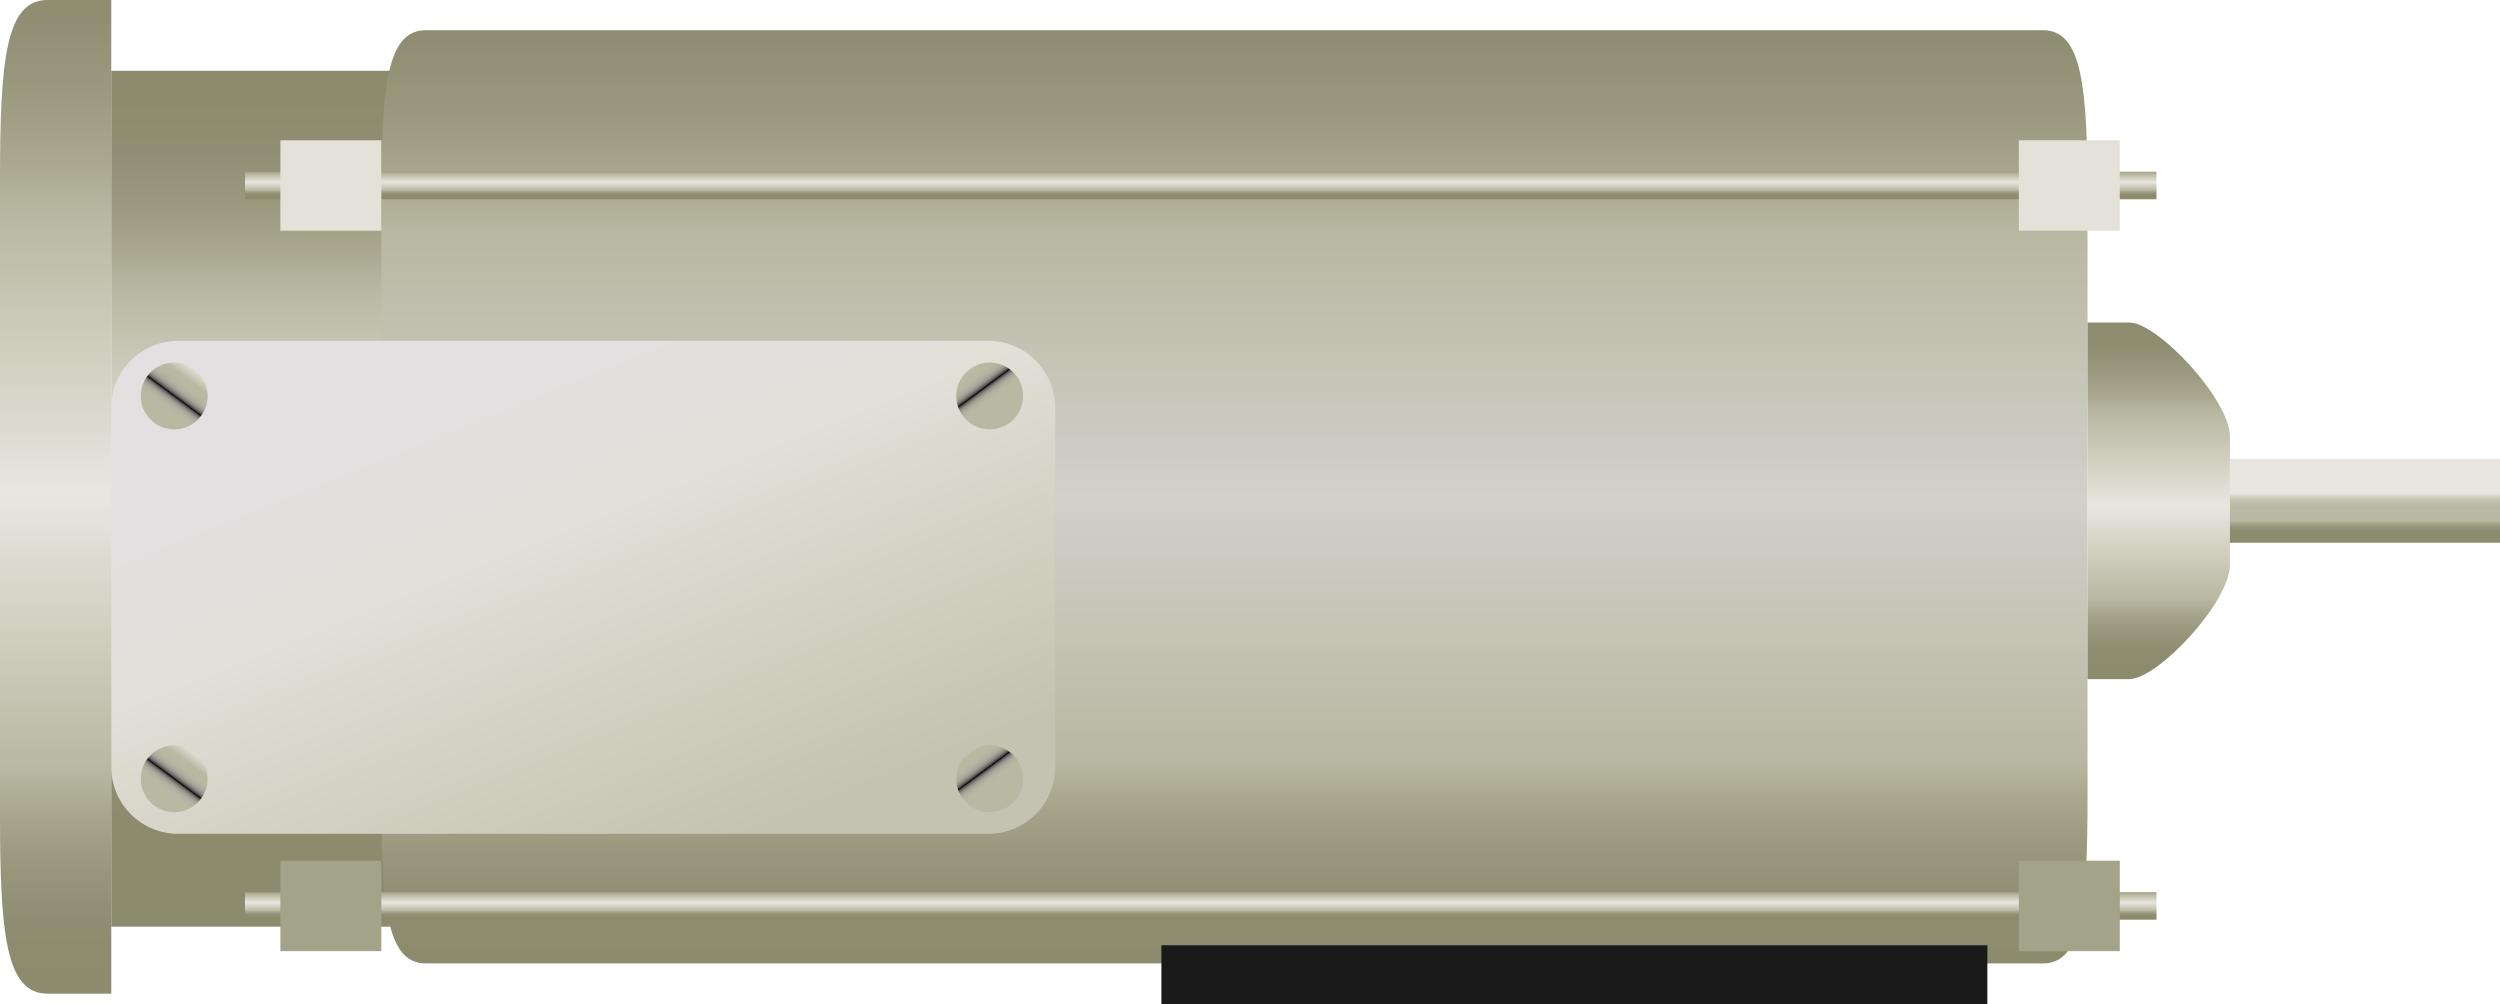 <?xml version="1.0" encoding="utf-8"?>
<!-- Generator: Adobe Illustrator 15.0.0, SVG Export Plug-In . SVG Version: 6.00 Build 0)  -->
<!DOCTYPE svg PUBLIC "-//W3C//DTD SVG 1.0//EN" "http://www.w3.org/TR/2001/REC-SVG-20010904/DTD/svg10.dtd">
<svg version="1.0" id="_x33_7" xmlns="http://www.w3.org/2000/svg" xmlns:xlink="http://www.w3.org/1999/xlink" x="0px" y="0px"
	 width="158.906px" height="63.833px" viewBox="0 0 158.906 63.833" enable-background="new 0 0 158.906 63.833"
	 xml:space="preserve">
<g>
	<g>
		<linearGradient id="SVGID_1_" gradientUnits="userSpaceOnUse" x1="3.536" y1="-3.667" x2="3.536" y2="66.333">
			<stop  offset="0" style="stop-color:#8C8B6E"/>
			<stop  offset="0.064" style="stop-color:#8F8E72"/>
			<stop  offset="0.133" style="stop-color:#9A987D"/>
			<stop  offset="0.205" style="stop-color:#ABA991"/>
			<stop  offset="0.25" style="stop-color:#B9B8A2"/>
			<stop  offset="0.5" style="stop-color:#E8E6DF"/>
			<stop  offset="0.75" style="stop-color:#B9B8A2"/>
			<stop  offset="0.791" style="stop-color:#A8A68D"/>
			<stop  offset="0.842" style="stop-color:#98967B"/>
			<stop  offset="0.892" style="stop-color:#8F8D71"/>
			<stop  offset="0.945" style="stop-color:#8C8B6E"/>
		</linearGradient>
		<path fill="url(#SVGID_1_)" d="M7.072,63.158H3.012C0.373,63.158,0,59.363,0,51.759V11.402C0,3.792,0.373,0,3.012,0h4.061V63.158z
			"/>
		<linearGradient id="SVGID_2_" gradientUnits="userSpaceOnUse" x1="17.573" y1="6.332" x2="17.573" y2="54.833">
			<stop  offset="0" style="stop-color:#8C8B6E"/>
			<stop  offset="0.064" style="stop-color:#8F8E72"/>
			<stop  offset="0.133" style="stop-color:#9A987D"/>
			<stop  offset="0.205" style="stop-color:#ABA991"/>
			<stop  offset="0.25" style="stop-color:#B9B8A2"/>
			<stop  offset="0.5" style="stop-color:#E8E6DF"/>
			<stop  offset="0.75" style="stop-color:#B9B8A2"/>
			<stop  offset="0.791" style="stop-color:#A8A68D"/>
			<stop  offset="0.842" style="stop-color:#98967B"/>
			<stop  offset="0.892" style="stop-color:#8F8D71"/>
			<stop  offset="0.945" style="stop-color:#8C8B6E"/>
		</linearGradient>
		<rect x="7.072" y="4.5" fill="url(#SVGID_2_)" width="21.001" height="54.402"/>
		<linearGradient id="SVGID_3_" gradientUnits="userSpaceOnUse" x1="78.465" y1="-1.667" x2="78.465" y2="64.833">
			<stop  offset="0" style="stop-color:#8C8B6E"/>
			<stop  offset="0.064" style="stop-color:#8F8E72"/>
			<stop  offset="0.133" style="stop-color:#9A987D"/>
			<stop  offset="0.205" style="stop-color:#ABA991"/>
			<stop  offset="0.25" style="stop-color:#B9B8A2"/>
			<stop  offset="0.5" style="stop-color:#D1D0CA"/>
			<stop  offset="0.75" style="stop-color:#B9B8A2"/>
			<stop  offset="0.791" style="stop-color:#A8A68D"/>
			<stop  offset="0.842" style="stop-color:#98967B"/>
			<stop  offset="0.892" style="stop-color:#8F8D71"/>
			<stop  offset="0.945" style="stop-color:#8C8B6E"/>
		</linearGradient>
		<path fill="url(#SVGID_3_)" d="M129.862,1.92h-3.814h-98.98c-2.478,0-2.828,3.562-2.828,10.708v37.904
			c0,7.141,0.351,10.705,2.828,10.705h98.98h3.814c2.478,0,2.828-3.564,2.828-10.705V12.628C132.69,5.482,132.34,1.92,129.862,1.92z
			"/>
		<linearGradient id="SVGID_4_" gradientUnits="userSpaceOnUse" x1="44.006" y1="54.486" x2="31.339" y2="23.152">
			<stop  offset="0" style="stop-color:#C4C2B0"/>
			<stop  offset="0.665" style="stop-color:#E2E0D7"/>
			<stop  offset="0.824" style="stop-color:#E2E0DE"/>
			<stop  offset="1" style="stop-color:#E2E0E1"/>
		</linearGradient>
		<path fill="url(#SVGID_4_)" d="M67.072,48.748c0,2.35-1.903,4.252-4.252,4.252H11.324c-2.349,0-4.252-1.902-4.252-4.252V25.919
			c0-2.35,1.903-4.252,4.252-4.252H62.82c2.349,0,4.252,1.902,4.252,4.252V48.748z"/>
		<linearGradient id="SVGID_5_" gradientUnits="userSpaceOnUse" x1="137.215" y1="20.5" x2="137.215" y2="43.833">
			<stop  offset="0" style="stop-color:#8C8B6E"/>
			<stop  offset="0.064" style="stop-color:#8F8E72"/>
			<stop  offset="0.133" style="stop-color:#9A987D"/>
			<stop  offset="0.205" style="stop-color:#ABA991"/>
			<stop  offset="0.25" style="stop-color:#B9B8A2"/>
			<stop  offset="0.5" style="stop-color:#E8E6DF"/>
			<stop  offset="0.75" style="stop-color:#B9B8A2"/>
			<stop  offset="0.791" style="stop-color:#A8A68D"/>
			<stop  offset="0.842" style="stop-color:#98967B"/>
			<stop  offset="0.892" style="stop-color:#8F8D71"/>
			<stop  offset="0.945" style="stop-color:#8C8B6E"/>
		</linearGradient>
		<path fill="url(#SVGID_5_)" d="M135.339,20.5h-2.648v22.666h2.648c1.822,0,6.4-4.902,6.4-7.252v-8.162
			C141.739,25.404,137.161,20.5,135.339,20.5z"/>
		<linearGradient id="SVGID_6_" gradientUnits="userSpaceOnUse" x1="150.323" y1="29.834" x2="150.323" y2="34.167">
			<stop  offset="0.357" style="stop-color:#E8E6DF"/>
			<stop  offset="0.361" style="stop-color:#E5E4DC"/>
			<stop  offset="0.395" style="stop-color:#D5D3C6"/>
			<stop  offset="0.435" style="stop-color:#C8C7B6"/>
			<stop  offset="0.485" style="stop-color:#BFBEAA"/>
			<stop  offset="0.555" style="stop-color:#BAB9A4"/>
			<stop  offset="0.75" style="stop-color:#B9B8A2"/>
			<stop  offset="0.791" style="stop-color:#A8A68D"/>
			<stop  offset="0.842" style="stop-color:#98967B"/>
			<stop  offset="0.892" style="stop-color:#8F8D71"/>
			<stop  offset="0.945" style="stop-color:#8C8B6E"/>
		</linearGradient>
		<rect x="141.739" y="29.167" fill="url(#SVGID_6_)" width="17.167" height="5.332"/>
		<g>
			<linearGradient id="SVGID_7_" gradientUnits="userSpaceOnUse" x1="76.322" y1="10.582" x2="76.322" y2="12.582">
				<stop  offset="0" style="stop-color:#8C8B6E"/>
				<stop  offset="0.064" style="stop-color:#8F8E72"/>
				<stop  offset="0.133" style="stop-color:#9A987D"/>
				<stop  offset="0.205" style="stop-color:#ABA991"/>
				<stop  offset="0.25" style="stop-color:#B9B8A2"/>
				<stop  offset="0.5" style="stop-color:#E8E6DF"/>
				<stop  offset="0.75" style="stop-color:#B9B8A2"/>
				<stop  offset="0.791" style="stop-color:#A8A68D"/>
				<stop  offset="0.842" style="stop-color:#98967B"/>
				<stop  offset="0.892" style="stop-color:#8F8D71"/>
				<stop  offset="0.945" style="stop-color:#8C8B6E"/>
			</linearGradient>
			<rect x="15.572" y="10.916" fill="url(#SVGID_7_)" width="121.5" height="1.75"/>
			<rect x="17.822" y="8.916" fill="#E3E1D8" width="6.417" height="5.75"/>
			<rect x="128.322" y="8.916" fill="#E3E1D8" width="6.417" height="5.75"/>
		</g>
		<g>
			<linearGradient id="SVGID_8_" gradientUnits="userSpaceOnUse" x1="76.322" y1="56.376" x2="76.322" y2="58.376">
				<stop  offset="0" style="stop-color:#8C8B6E"/>
				<stop  offset="0.064" style="stop-color:#8F8E72"/>
				<stop  offset="0.133" style="stop-color:#9A987D"/>
				<stop  offset="0.205" style="stop-color:#ABA991"/>
				<stop  offset="0.25" style="stop-color:#B9B8A2"/>
				<stop  offset="0.5" style="stop-color:#E8E6DF"/>
				<stop  offset="0.75" style="stop-color:#B9B8A2"/>
				<stop  offset="0.791" style="stop-color:#A8A68D"/>
				<stop  offset="0.842" style="stop-color:#98967B"/>
				<stop  offset="0.892" style="stop-color:#8F8D71"/>
				<stop  offset="0.945" style="stop-color:#8C8B6E"/>
			</linearGradient>
			<rect x="15.572" y="56.708" fill="url(#SVGID_8_)" width="121.5" height="1.75"/>
			<rect x="17.822" y="54.708" fill="#A3A389" width="6.417" height="5.75"/>
			<rect x="128.322" y="54.708" fill="#A3A389" width="6.417" height="5.75"/>
		</g>
		<rect x="73.822" y="60.083" fill="#1A1A1A" width="52.5" height="3.75"/>
		<g>
			
				<linearGradient id="SVGID_9_" gradientUnits="userSpaceOnUse" x1="788.436" y1="-530.901" x2="792.686" y2="-530.901" gradientTransform="matrix(0.595 -0.804 0.804 0.595 -32.704 976.479)">
				<stop  offset="0.242" style="stop-color:#B9B8A2"/>
				<stop  offset="0.297" style="stop-color:#B9B8A2"/>
				<stop  offset="0.332" style="stop-color:#B7B6A2"/>
				<stop  offset="0.361" style="stop-color:#B4B2A1"/>
				<stop  offset="0.387" style="stop-color:#ADAC9D"/>
				<stop  offset="0.412" style="stop-color:#A3A397"/>
				<stop  offset="0.434" style="stop-color:#94948C"/>
				<stop  offset="0.456" style="stop-color:#7D7D79"/>
				<stop  offset="0.476" style="stop-color:#5E5C5A"/>
				<stop  offset="0.496" style="stop-color:#1E1D1C"/>
				<stop  offset="0.5" style="stop-color:#000000"/>
				<stop  offset="0.51" style="stop-color:#3E3A39"/>
				<stop  offset="0.531" style="stop-color:#676563"/>
				<stop  offset="0.553" style="stop-color:#83837E"/>
				<stop  offset="0.576" style="stop-color:#98978F"/>
				<stop  offset="0.601" style="stop-color:#A5A599"/>
				<stop  offset="0.628" style="stop-color:#AEAD9E"/>
				<stop  offset="0.658" style="stop-color:#B4B3A1"/>
				<stop  offset="0.693" style="stop-color:#B7B6A2"/>
				<stop  offset="0.736" style="stop-color:#B9B8A2"/>
				<stop  offset="0.813" style="stop-color:#B9B8A2"/>
				<stop  offset="1" style="stop-color:#E2E0D7"/>
			</linearGradient>
			<circle fill="url(#SVGID_9_)" cx="11.073" cy="25.167" r="2.125"/>
			
				<linearGradient id="SVGID_10_" gradientUnits="userSpaceOnUse" x1="768.88" y1="-516.42" x2="773.13" y2="-516.42" gradientTransform="matrix(0.595 -0.804 0.804 0.595 -32.704 976.479)">
				<stop  offset="0.242" style="stop-color:#B9B8A2"/>
				<stop  offset="0.297" style="stop-color:#B9B8A2"/>
				<stop  offset="0.332" style="stop-color:#B7B6A2"/>
				<stop  offset="0.361" style="stop-color:#B4B2A1"/>
				<stop  offset="0.387" style="stop-color:#ADAC9D"/>
				<stop  offset="0.412" style="stop-color:#A3A397"/>
				<stop  offset="0.434" style="stop-color:#94948C"/>
				<stop  offset="0.456" style="stop-color:#7D7D79"/>
				<stop  offset="0.476" style="stop-color:#5E5C5A"/>
				<stop  offset="0.496" style="stop-color:#1E1D1C"/>
				<stop  offset="0.5" style="stop-color:#000000"/>
				<stop  offset="0.51" style="stop-color:#3E3A39"/>
				<stop  offset="0.531" style="stop-color:#676563"/>
				<stop  offset="0.553" style="stop-color:#83837E"/>
				<stop  offset="0.576" style="stop-color:#98978F"/>
				<stop  offset="0.601" style="stop-color:#A5A599"/>
				<stop  offset="0.628" style="stop-color:#AEAD9E"/>
				<stop  offset="0.658" style="stop-color:#B4B3A1"/>
				<stop  offset="0.693" style="stop-color:#B7B6A2"/>
				<stop  offset="0.736" style="stop-color:#B9B8A2"/>
				<stop  offset="0.813" style="stop-color:#B9B8A2"/>
				<stop  offset="1" style="stop-color:#E2E0D7"/>
			</linearGradient>
			<circle fill="url(#SVGID_10_)" cx="11.073" cy="49.5" r="2.125"/>
		</g>
		<g>
			
				<linearGradient id="SVGID_11_" gradientUnits="userSpaceOnUse" x1="1939.861" y1="1024.134" x2="1944.112" y2="1024.134" gradientTransform="matrix(-0.595 -0.804 -0.804 0.595 2041.679 976.479)">
				<stop  offset="0.242" style="stop-color:#B9B8A2"/>
				<stop  offset="0.297" style="stop-color:#B9B8A2"/>
				<stop  offset="0.332" style="stop-color:#B7B6A2"/>
				<stop  offset="0.361" style="stop-color:#B4B2A1"/>
				<stop  offset="0.387" style="stop-color:#ADAC9D"/>
				<stop  offset="0.412" style="stop-color:#A3A397"/>
				<stop  offset="0.434" style="stop-color:#94948C"/>
				<stop  offset="0.456" style="stop-color:#7D7D79"/>
				<stop  offset="0.476" style="stop-color:#5E5C5A"/>
				<stop  offset="0.496" style="stop-color:#1E1D1C"/>
				<stop  offset="0.5" style="stop-color:#000000"/>
				<stop  offset="0.51" style="stop-color:#3E3A39"/>
				<stop  offset="0.531" style="stop-color:#676563"/>
				<stop  offset="0.553" style="stop-color:#83837E"/>
				<stop  offset="0.576" style="stop-color:#98978F"/>
				<stop  offset="0.601" style="stop-color:#A5A599"/>
				<stop  offset="0.628" style="stop-color:#AEAD9E"/>
				<stop  offset="0.658" style="stop-color:#B4B3A1"/>
				<stop  offset="0.693" style="stop-color:#B7B6A2"/>
				<stop  offset="0.736" style="stop-color:#B9B8A2"/>
				<stop  offset="0.813" style="stop-color:#B9B8A2"/>
				<stop  offset="1" style="stop-color:#E2E0D7"/>
			</linearGradient>
			<circle fill="url(#SVGID_11_)" cx="62.906" cy="25.167" r="2.125"/>
			
				<linearGradient id="SVGID_12_" gradientUnits="userSpaceOnUse" x1="1920.306" y1="1038.614" x2="1924.557" y2="1038.614" gradientTransform="matrix(-0.595 -0.804 -0.804 0.595 2041.679 976.479)">
				<stop  offset="0.242" style="stop-color:#B9B8A2"/>
				<stop  offset="0.297" style="stop-color:#B9B8A2"/>
				<stop  offset="0.332" style="stop-color:#B7B6A2"/>
				<stop  offset="0.361" style="stop-color:#B4B2A1"/>
				<stop  offset="0.387" style="stop-color:#ADAC9D"/>
				<stop  offset="0.412" style="stop-color:#A3A397"/>
				<stop  offset="0.434" style="stop-color:#94948C"/>
				<stop  offset="0.456" style="stop-color:#7D7D79"/>
				<stop  offset="0.476" style="stop-color:#5E5C5A"/>
				<stop  offset="0.496" style="stop-color:#1E1D1C"/>
				<stop  offset="0.5" style="stop-color:#000000"/>
				<stop  offset="0.51" style="stop-color:#3E3A39"/>
				<stop  offset="0.531" style="stop-color:#676563"/>
				<stop  offset="0.553" style="stop-color:#83837E"/>
				<stop  offset="0.576" style="stop-color:#98978F"/>
				<stop  offset="0.601" style="stop-color:#A5A599"/>
				<stop  offset="0.628" style="stop-color:#AEAD9E"/>
				<stop  offset="0.658" style="stop-color:#B4B3A1"/>
				<stop  offset="0.693" style="stop-color:#B7B6A2"/>
				<stop  offset="0.736" style="stop-color:#B9B8A2"/>
				<stop  offset="0.813" style="stop-color:#B9B8A2"/>
				<stop  offset="1" style="stop-color:#E2E0D7"/>
			</linearGradient>
			<circle fill="url(#SVGID_12_)" cx="62.906" cy="49.5" r="2.125"/>
		</g>
	</g>
</g>
</svg>
